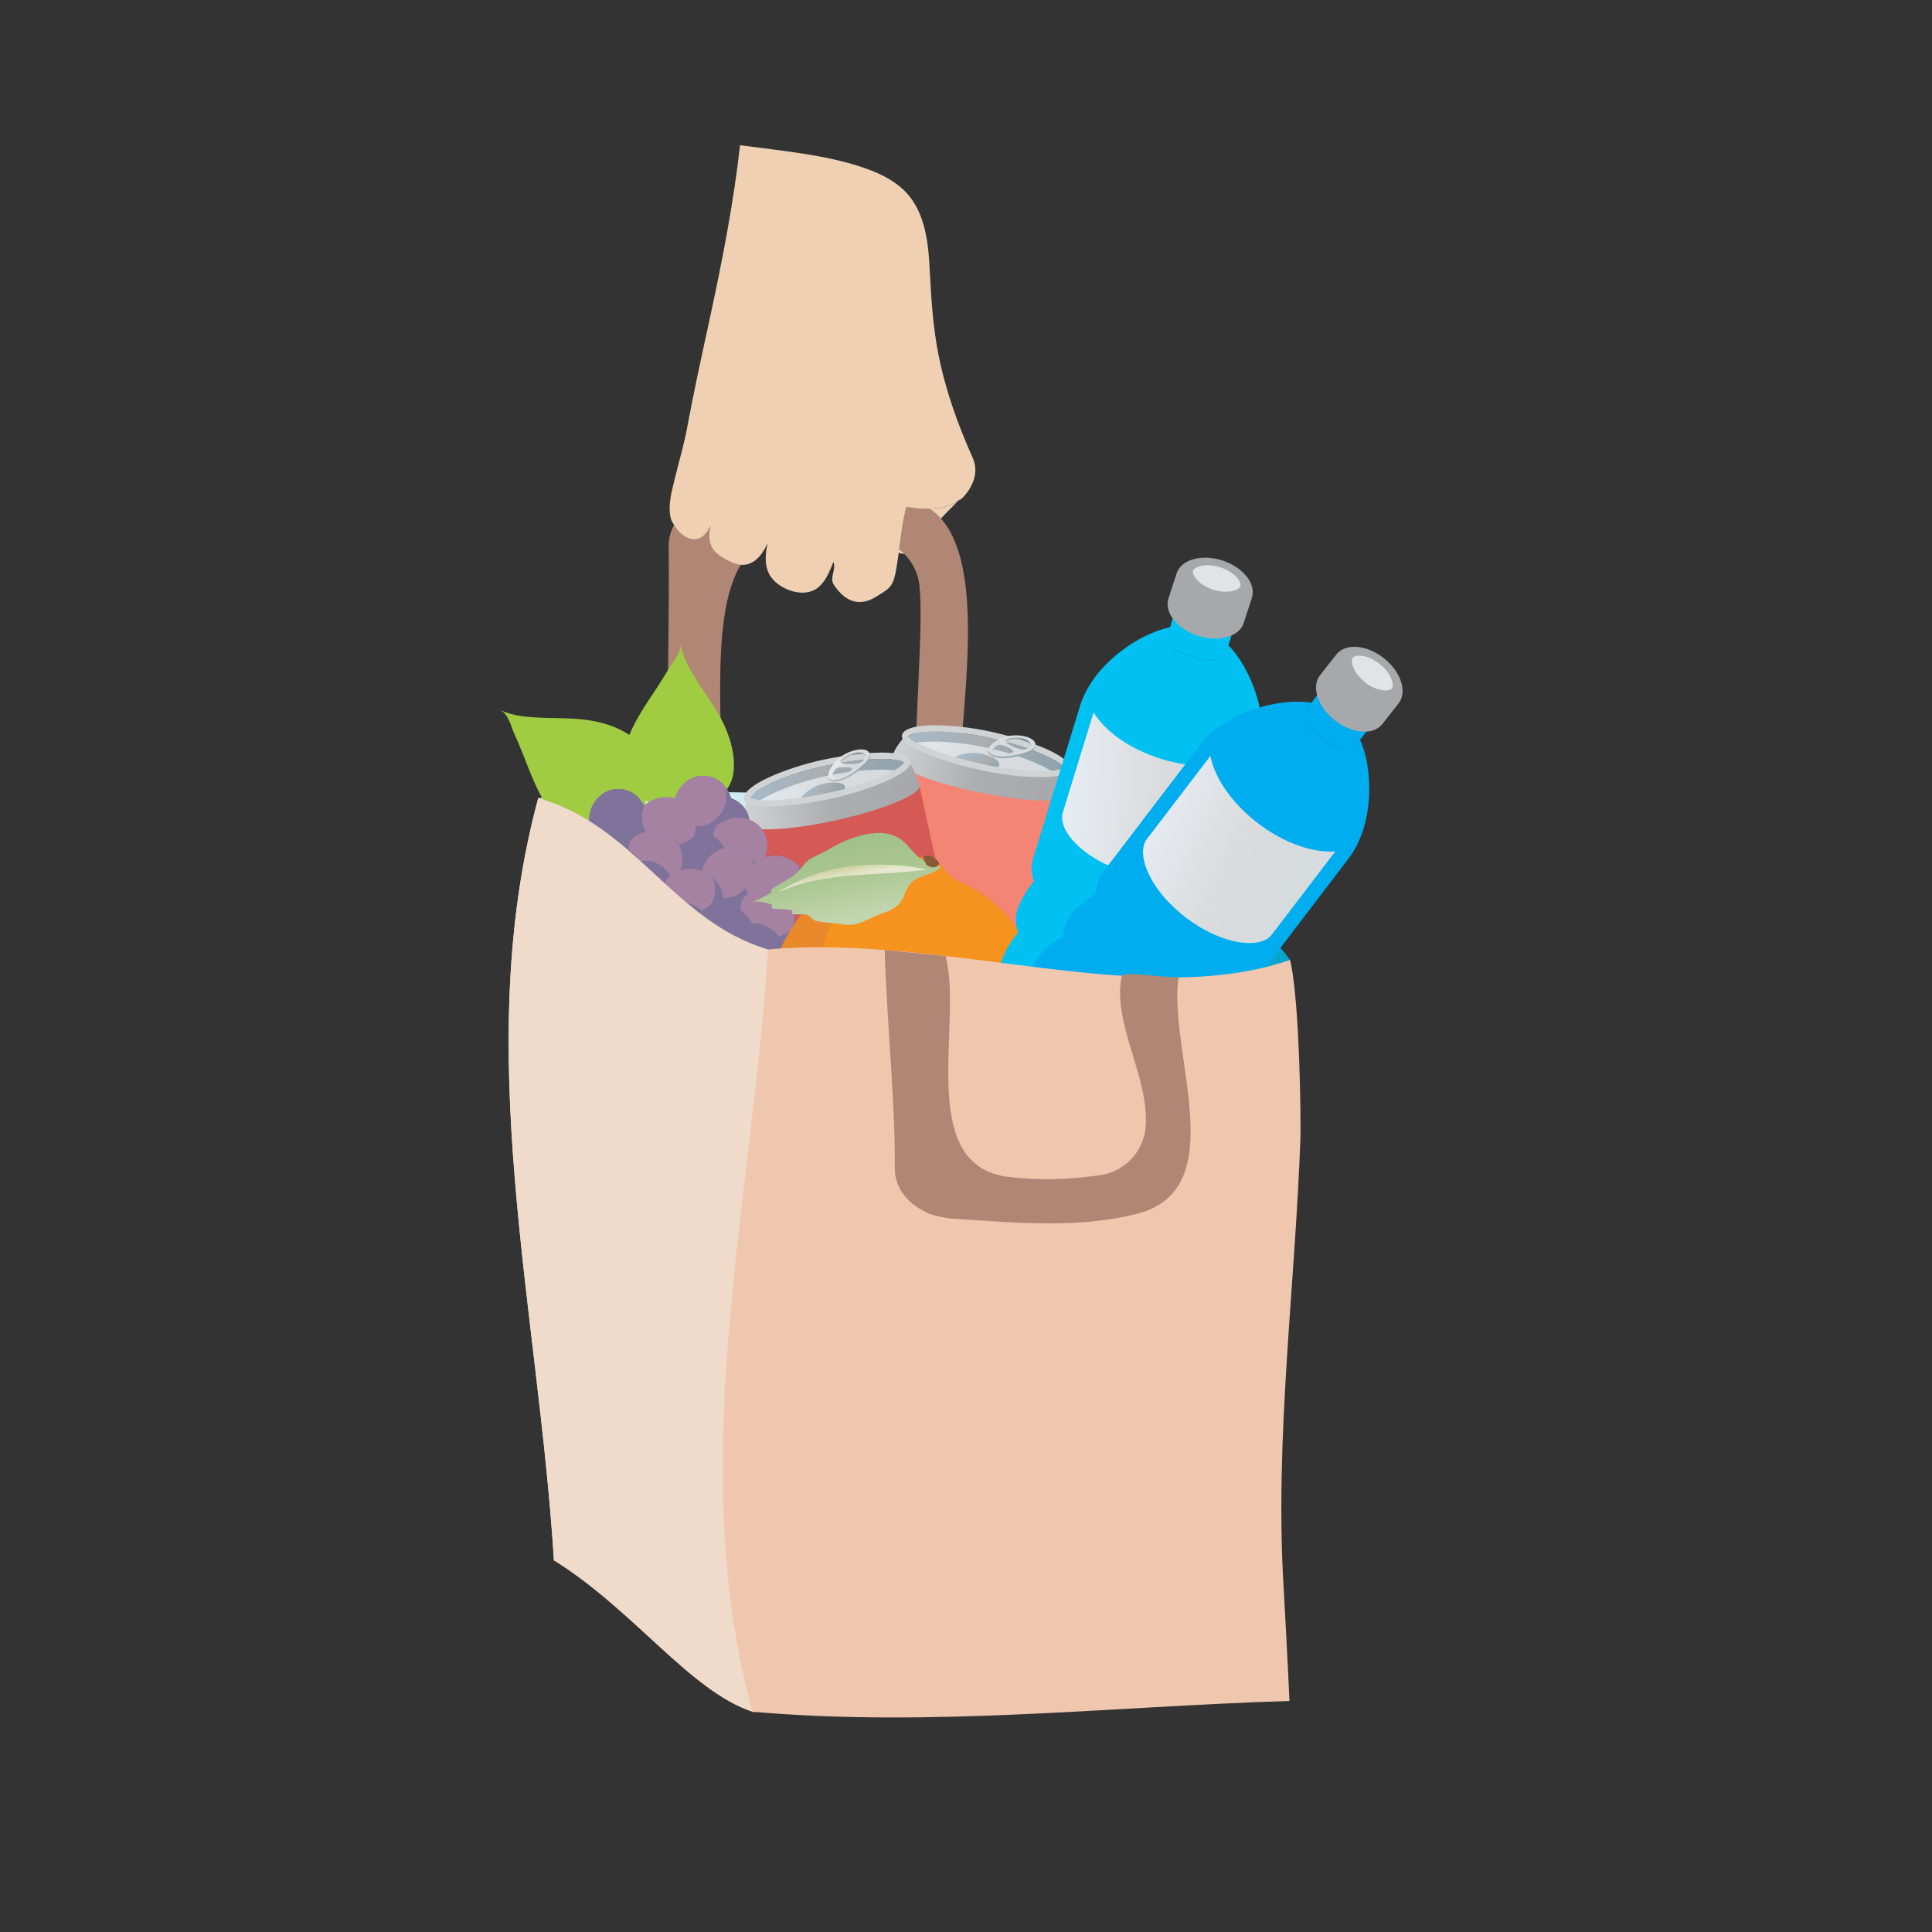 <?xml version="1.0" encoding="utf-8"?>
<!DOCTYPE svg PUBLIC "-//W3C//DTD SVG 1.1//EN" "http://www.w3.org/Graphics/SVG/1.1/DTD/svg11.dtd">
<svg version="1.1" xmlns="http://www.w3.org/2000/svg" xmlns:xlink="http://www.w3.org/1999/xlink" x="0px" y="0px" width="160px"
  height="160px" viewBox="0 0 160 160" enable-background="new 0 0 160 160" xml:space="preserve">
  <rect x="0" y="0" width="160" height="160" fill="#333333" stroke="none"/>
  <path fill="#F0D0B3" d="M77.112,43.987c0.645-1.002,1.626-1.854,2.411-2.694
    c-1.334,1.326-4.467,0.675-4.467,0.675c-0.326,1.202-0.474,2.533-0.635,3.813
    C75.598,46.206,76.532,44.876,77.112,43.987z"/>
  <path fill-rule="evenodd" clip-rule="evenodd" fill="#D0EBEF" d="M88.844,66.773
    c-14.865-0.459-29.351-1.973-44.267-0.676c-5.621,20.756,0,42.159,1.297,63.131
    c14.701,1.297,30.485,4.973,43.24-0.865c2.594-1.297,0.865-9.296,0.865-14.485
    c-0.432-12.539-2.159-25.079-1.399-37.533C88.893,70.708,88.844,66.773,88.844,66.773z"/>
  <linearGradient id="SVGID_1_" gradientUnits="userSpaceOnUse" x1="86.351" y1="98.607" x2="106.842" y2="98.607">
    <stop  offset="0" style="stop-color:#8ECDE9"/>
    <stop  offset="0.5" style="stop-color:#69BEE1"/>
    <stop  offset="0.591" style="stop-color:#54B9DD"/>
    <stop  offset="0.868" style="stop-color:#18A9D2"/>
    <stop  offset="1" style="stop-color:#00A3CE"/>
  </linearGradient>
  <path fill-rule="evenodd" clip-rule="evenodd" fill="url(#SVGID_1_)" d="M106.842,79.493
    c-3.859-5.31-13.372-8.338-17.998-12.72c-5.621,20.756-0.163,42.672,1.134,63.644
    C104.68,131.714,106.842,79.493,106.842,79.493z"/>
  <path fill="#B08775" d="M59.303,67.626c1.497-5.385-2.276-22.124,5.431-23.146
    c2.594-0.315,5.11-0.236,7.786,0.156c1.885,0.315,3.38,1.888,3.615,3.775
    c0.472,4.089-0.865,15.244,0,19.176c0.077,0.393,2.123,0.235,3.383,0.235
    c-0.867-6.29,3.931-24.365-4.092-26.41c-5.031-1.258-10.219-0.707-15.411-0.393
    c-0.472,0.078-1.023,0.158-1.495,0.314c-0.393,0.079-0.707,0.315-1.023,0.473
    c-1.258,0.708-2.12,1.966-2.12,3.381c0.077,5.19-0.158,17.445-0.274,22.629L59.303,67.626z"/>
  <path fill="#D0D2D3" d="M72.603,83.746l0.062-0.014c2.147-0.469,6.936-1.134,7.17-0.066
    c0.255,1.157-3.563,2.644-6.417,3.273l-0.049,0.012c-2.686,0.585-7.044,1.071-7.306-0.116
    C65.838,85.808,69.717,84.381,72.603,83.746L72.603,83.746z M79.326,83.802
    c-0.341-0.282-3.012-0.327-6.548,0.443l-0.062,0.014c-3.605,0.794-6.059,2.078-6.138,2.484
    c0.072,0.321,2.673,0.568,6.676-0.304l0.052-0.011C77.085,85.595,79.321,84.207,79.326,83.802
    L79.326,83.802z"/>
  <linearGradient id="SVGID_2_" gradientUnits="userSpaceOnUse" x1="8.629" y1="-314.437" x2="23.424" y2="-314.437" gradientTransform="matrix(0.977 -0.215 0.215 0.977 124.724 394.723)">
    <stop  offset="0" style="stop-color:#D0D2D3"/>
    <stop  offset="0.5" style="stop-color:#ABADAF"/>
    <stop  offset="1" style="stop-color:#A6A8AB"/>
  </linearGradient>
  <path fill="url(#SVGID_2_)" d="M72.272,81.944c-4.008,0.875-6.95,2.964-6.79,3.692
    c0.104,0.481,0.608,0.967,0.867,1.134c0.529,0.309,3.126,0.492,6.906-0.332l0.052-0.012
    c3.953-0.87,6.009-2.185,6.271-2.703l0,0c0.245-0.509,0.301-1.08,0.301-1.478
    C79.88,81.499,76.272,81.072,72.272,81.944z"/>
  <path fill="#D0D2D3" d="M77.481,81.39l0.059,0.013c2.15,0.46,6.787,1.828,6.56,2.898
    c-0.247,1.16-4.336,0.941-7.195,0.335l-0.052-0.01c-2.686-0.575-6.857-1.93-6.605-3.119
    C70.466,80.479,74.587,80.779,77.481,81.39L77.481,81.39z M83.579,84.214
    c-0.193-0.396-2.607-1.54-6.147-2.297l-0.059-0.014c-3.612-0.764-6.377-0.606-6.617-0.268
    c-0.064,0.323,2.201,1.62,6.209,2.476l0.049,0.01C80.801,84.923,83.408,84.582,83.579,84.214
    L83.579,84.214z"/>
  <linearGradient id="SVGID_3_" gradientUnits="userSpaceOnUse" x1="204.602" y1="449.007" x2="219.398" y2="449.007" gradientTransform="matrix(0.978 0.207 -0.207 0.978 -37.103 -401.314)">
    <stop  offset="0" style="stop-color:#D0D2D3"/>
    <stop  offset="0.5" style="stop-color:#ABADAF"/>
    <stop  offset="1" style="stop-color:#A6A8AB"/>
  </linearGradient>
  <path fill="url(#SVGID_3_)" d="M77.92,79.612c-4.01-0.855-7.553-0.166-7.709,0.563
    c-0.099,0.482,0.156,1.133,0.324,1.391c0.353,0.5,2.644,1.737,6.429,2.546l0.052,0.011
    c3.958,0.837,6.377,0.488,6.829,0.125l0,0c0.43-0.364,0.719-0.861,0.882-1.224
    C85.034,82.344,81.926,80.467,77.92,79.612z"/>
  <linearGradient id="SVGID_4_" gradientUnits="userSpaceOnUse" x1="205.528" y1="428.892" x2="218.61" y2="428.892" gradientTransform="matrix(0.978 0.207 -0.207 0.978 -37.103 -401.314)">
    <stop  offset="0" style="stop-color:#A6BACA"/>
    <stop  offset="0.5" style="stop-color:#ABADAF"/>
    <stop  offset="0.586" style="stop-color:#A5ABAF"/>
    <stop  offset="1" style="stop-color:#8EA3AE"/>
  </linearGradient>
  <path fill="url(#SVGID_4_)" d="M75.217,60.982c0.193,0.396,2.607,1.54,6.15,2.297l0.062,0.012
    c3.607,0.763,6.372,0.607,6.614,0.269c0.064-0.322-2.204-1.621-6.207-2.477l-0.052-0.011
    C77.997,60.272,75.39,60.615,75.217,60.982L75.217,60.982z"/>
  <path fill="#F48473" d="M88.416,65.816l-14.511-3.098l-3.709,17.297l0,0l0,0v0.001l0,0
    c-0.153,0.728,2.967,2.012,6.975,2.867c4.005,0.855,7.395,0.871,7.556,0.143l0,0L88.416,65.816z"/>
  <linearGradient id="SVGID_5_" gradientUnits="userSpaceOnUse" x1="205.191" y1="430.1" x2="218.937" y2="430.1" gradientTransform="matrix(0.978 0.207 -0.207 0.978 -37.103 -401.314)">
    <stop  offset="0" style="stop-color:#E6EBF1"/>
    <stop  offset="0.5" style="stop-color:#D9DBDC"/>
    <stop  offset="1" style="stop-color:#D5DBDF"/>
  </linearGradient>
  <path fill="url(#SVGID_5_)" d="M88.085,64.943c-0.158,0.728-3.296,0.677-7.005-0.114
    c-3.711-0.793-6.597-2.027-6.439-2.755c0.153-0.726,3.348-0.951,7.059-0.159
    C85.414,62.708,88.239,64.215,88.085,64.943z"/>
  <linearGradient id="SVGID_6_" gradientUnits="userSpaceOnUse" x1="1655.915" y1="2407.043" x2="1658.624" y2="2407.043" gradientTransform="matrix(0.572 0.82 -0.82 0.572 1107.762 -2673.07)">
    <stop  offset="0" style="stop-color:#A6BACA"/>
    <stop  offset="0.5" style="stop-color:#ABADAF"/>
    <stop  offset="0.586" style="stop-color:#A5ABAF"/>
    <stop  offset="1" style="stop-color:#8EA3AE"/>
  </linearGradient>
  <path fill="url(#SVGID_6_)" d="M82.427,62.859c-0.544-0.367-1.552-0.584-2.251-0.49
    c-0.702,0.096-1.809,0.451-1.077,0.942c0.731,0.492,2.34,0.478,3.042,0.383
    C82.842,63.597,82.971,63.224,82.427,62.859z"/>
  <linearGradient id="SVGID_7_" gradientUnits="userSpaceOnUse" x1="204.603" y1="430.65" x2="219.441" y2="430.65" gradientTransform="matrix(0.978 0.207 -0.207 0.978 -37.103 -401.314)">
    <stop  offset="0" style="stop-color:#D0D2D3"/>
    <stop  offset="0.5" style="stop-color:#ABADAF"/>
    <stop  offset="1" style="stop-color:#A6A8AB"/>
  </linearGradient>
  <path fill="url(#SVGID_7_)" d="M88.088,63.715c-0.487,0.464-2.476,0.638-6.822-0.207
    c-3.573-0.696-6.348-1.893-6.313-2.559c-0.899,1.064-0.979,1.443-1.048,1.767
    c-0.158,0.729,2.965,2.012,6.973,2.869c4.008,0.854,7.383,0.957,7.539,0.228
    C88.572,65.084,88.629,63.204,88.088,63.715z"/>
  <path fill="#D0D2D3" d="M81.318,63.807l-0.062-0.015c-2.15-0.458-6.785-1.826-6.56-2.898
    c0.247-1.159,4.336-0.939,7.195-0.334l0.052,0.011c2.688,0.574,6.857,1.928,6.605,3.118
    C88.332,64.717,84.209,64.417,81.318,63.807L81.318,63.807z M75.217,60.982
    c0.193,0.396,2.607,1.54,6.15,2.297l0.062,0.012c3.607,0.763,6.372,0.607,6.614,0.269
    c0.064-0.322-2.204-1.621-6.207-2.477l-0.052-0.011C77.997,60.272,75.39,60.615,75.217,60.982
    L75.217,60.982z"/>
  <linearGradient id="SVGID_8_" gradientUnits="userSpaceOnUse" x1="1152.191" y1="2013.877" x2="1154.915" y2="2013.877" gradientTransform="matrix(0.718 0.696 -0.696 0.718 655.917 -2187.196)">
    <stop  offset="0" style="stop-color:#A6BACA"/>
    <stop  offset="0.5" style="stop-color:#ABADAF"/>
    <stop  offset="0.586" style="stop-color:#A5ABAF"/>
    <stop  offset="1" style="stop-color:#8EA3AE"/>
  </linearGradient>
  <path fill="url(#SVGID_8_)" d="M85.303,61.267c-0.6-0.309-1.633-0.332-2.303-0.051
    c-0.672,0.28-1.69,0.969-0.88,1.382c0.805,0.416,2.387,0.017,3.059-0.264
    C85.849,62.054,85.909,61.577,85.303,61.267z M82.388,62.489c-0.445-0.227-0.027-0.544,0.267-0.667
    c0.297-0.124,1.485,0.487,1.191,0.612C83.551,62.555,82.828,62.715,82.388,62.489z M83.336,61.35
    c0.489-0.205,1.243-0.189,1.683,0.038c0.437,0.225,0.395,0.573-0.094,0.778
    C84.436,62.371,82.847,61.555,83.336,61.35z"/>
  <linearGradient id="SVGID_9_" gradientUnits="userSpaceOnUse" x1="1152.125" y1="2013.772" x2="1154.848" y2="2013.772" gradientTransform="matrix(0.718 0.696 -0.696 0.718 655.917 -2187.196)">
    <stop  offset="0" style="stop-color:#E6EBF1"/>
    <stop  offset="0.5" style="stop-color:#D9DBDC"/>
    <stop  offset="1" style="stop-color:#D5DBDF"/>
  </linearGradient>
  <path fill="url(#SVGID_9_)" d="M85.33,61.144c-0.6-0.308-1.633-0.331-2.305-0.049
    c-0.672,0.28-1.688,0.967-0.88,1.382c0.808,0.415,2.389,0.017,3.059-0.264
    C85.874,61.932,85.933,61.454,85.33,61.144z M82.41,62.368c-0.44-0.229-0.022-0.546,0.272-0.669
    c0.294-0.124,1.485,0.488,1.191,0.612C83.576,62.434,82.855,62.594,82.41,62.368z M83.364,61.228
    c0.489-0.204,1.24-0.188,1.68,0.038c0.437,0.226,0.398,0.574-0.091,0.778
    C84.463,62.248,82.874,61.433,83.364,61.228z"/>
  <linearGradient id="SVGID_10_" gradientUnits="userSpaceOnUse" x1="9.557" y1="-334.552" x2="22.636" y2="-334.552" gradientTransform="matrix(0.977 -0.215 0.215 0.977 124.724 394.723)">
    <stop  offset="0" style="stop-color:#A6BACA"/>
    <stop  offset="0.5" style="stop-color:#ABADAF"/>
    <stop  offset="0.586" style="stop-color:#A5ABAF"/>
    <stop  offset="1" style="stop-color:#8EA3AE"/>
  </linearGradient>
  <path fill="url(#SVGID_10_)" d="M62.127,66.087c0.336,0.281,3.009,0.327,6.548-0.443l0.059-0.014
    c3.605-0.794,6.059-2.077,6.138-2.483c-0.072-0.322-2.676-0.569-6.676,0.303l-0.054,0.011
    C64.365,64.294,62.129,65.681,62.127,66.087L62.127,66.087z"/>
  <path fill="#D55A55" d="M76.141,65.045l-14.496,3.164l3.756,17.287l0,0l0,0v0.001l0,0
    c0.163,0.728,3.536,0.609,7.536-0.265c4.003-0.873,7.096-2.258,6.943-2.987l0,0L76.141,65.045z"/>
  <linearGradient id="SVGID_11_" gradientUnits="userSpaceOnUse" x1="9.217" y1="-333.345" x2="22.962" y2="-333.345" gradientTransform="matrix(0.977 -0.215 0.215 0.977 124.724 394.723)">
    <stop  offset="0" style="stop-color:#E6EBF1"/>
    <stop  offset="0.5" style="stop-color:#D9DBDC"/>
    <stop  offset="1" style="stop-color:#D5DBDF"/>
  </linearGradient>
  <path fill="url(#SVGID_11_)" d="M75.479,64.389c0.158,0.728-2.72,1.975-6.429,2.784
    c-3.706,0.808-6.842,0.875-7,0.147c-0.161-0.726,2.656-2.247,6.365-3.057
    C72.126,63.453,75.321,63.661,75.479,64.389z"/>
  <linearGradient id="SVGID_12_" gradientUnits="userSpaceOnUse" x1="991.257" y1="1984.056" x2="993.964" y2="1984.056" gradientTransform="matrix(0.859 0.511 -0.511 0.859 230.011 -2146.874)">
    <stop  offset="0" style="stop-color:#A6BACA"/>
    <stop  offset="0.5" style="stop-color:#ABADAF"/>
    <stop  offset="0.586" style="stop-color:#A5ABAF"/>
    <stop  offset="1" style="stop-color:#8EA3AE"/>
  </linearGradient>
  <path fill="url(#SVGID_12_)" d="M69.468,64.822c-0.647-0.109-1.655,0.107-2.256,0.484
    c-0.598,0.375-1.458,1.155-0.591,1.302c0.867,0.146,2.328-0.531,2.928-0.907
    C70.147,65.324,70.113,64.932,69.468,64.822z"/>
  <linearGradient id="SVGID_13_" gradientUnits="userSpaceOnUse" x1="8.628" y1="-332.794" x2="23.468" y2="-332.794" gradientTransform="matrix(0.977 -0.215 0.215 0.977 124.724 394.723)">
    <stop  offset="0" style="stop-color:#D0D2D3"/>
    <stop  offset="0.5" style="stop-color:#ABADAF"/>
    <stop  offset="1" style="stop-color:#A6A8AB"/>
  </linearGradient>
  <path fill="url(#SVGID_13_)" d="M74.978,63.268c-0.255,0.624-1.994,1.602-6.301,2.625
    c-3.541,0.84-6.563,0.892-6.805,0.272c-0.383,1.34-0.301,1.719-0.23,2.043
    c0.161,0.728,3.533,0.61,7.539-0.263c4.003-0.875,7.121-2.172,6.96-2.902
    C75.983,64.316,75.259,62.58,74.978,63.268z"/>
  <path fill="#D0D2D3" d="M68.848,66.143L68.786,66.156c-2.147,0.469-6.936,1.135-7.17,0.067
    c-0.257-1.158,3.56-2.645,6.414-3.273l0.054-0.012c2.681-0.584,7.039-1.071,7.301,0.115
    C75.613,64.08,71.733,65.508,68.848,66.143L68.848,66.143z M62.127,66.087
    c0.336,0.281,3.009,0.327,6.548-0.443l0.059-0.014c3.605-0.794,6.059-2.077,6.138-2.483
    c-0.072-0.322-2.676-0.569-6.676,0.303l-0.054,0.011C64.365,64.294,62.129,65.681,62.127,66.087
    L62.127,66.087z"/>
  <linearGradient id="SVGID_14_" gradientUnits="userSpaceOnUse" x1="578.968" y1="1471.516" x2="581.692" y2="1471.516" gradientTransform="matrix(0.941 0.337 -0.337 0.941 20.355 -1517.56)">
    <stop  offset="0" style="stop-color:#A6BACA"/>
    <stop  offset="0.5" style="stop-color:#ABADAF"/>
    <stop  offset="0.586" style="stop-color:#A5ABAF"/>
    <stop  offset="1" style="stop-color:#8EA3AE"/>
  </linearGradient>
  <path fill="url(#SVGID_14_)" d="M71.432,62.187c-0.675-0.034-1.626,0.371-2.123,0.904
    c-0.494,0.532-1.137,1.578-0.227,1.623c0.904,0.045,2.179-0.97,2.678-1.502
    C72.252,62.678,72.107,62.22,71.432,62.187z M69.277,64.503c-0.497-0.025-0.249-0.486-0.032-0.719
    c0.22-0.234,1.554-0.169,1.337,0.066C70.365,64.084,69.772,64.527,69.277,64.503z M69.673,63.073
    c0.361-0.388,1.055-0.683,1.547-0.659c0.494,0.024,0.6,0.36,0.24,0.748
    C71.096,63.55,69.312,63.462,69.673,63.073z"/>
  <linearGradient id="SVGID_15_" gradientUnits="userSpaceOnUse" x1="578.902" y1="1471.411" x2="581.626" y2="1471.411" gradientTransform="matrix(0.941 0.337 -0.337 0.941 20.355 -1517.56)">
    <stop  offset="0" style="stop-color:#E6EBF1"/>
    <stop  offset="0.5" style="stop-color:#D9DBDC"/>
    <stop  offset="1" style="stop-color:#D5DBDF"/>
  </linearGradient>
  <path fill="url(#SVGID_15_)" d="M71.405,62.065c-0.675-0.033-1.623,0.371-2.12,0.904s-1.139,1.578-0.23,1.623
    c0.904,0.045,2.179-0.97,2.678-1.503C72.228,62.557,72.079,62.098,71.405,62.065z M69.25,64.381
    c-0.497-0.025-0.249-0.486-0.032-0.719c0.22-0.235,1.557-0.168,1.337,0.066
    C70.337,63.962,69.747,64.406,69.25,64.381z M69.648,62.952c0.361-0.389,1.053-0.684,1.544-0.66
    c0.494,0.025,0.6,0.359,0.24,0.747C71.069,63.428,69.285,63.34,69.648,62.952z"/>
  <path fill="#A0CC42" d="M48.984,59.684c-1.959-0.346-3.966-0.095-5.927-0.401
    c-0.561-0.088-1.114-0.238-1.631-0.477c0.687,0.317,0.88,1.336,1.161,1.956
    c0.254,0.553,0.489,1.114,0.714,1.678c0.479,1.207,0.927,2.434,1.559,3.572
    c0.568,1.017,1.31,2.087,2.382,2.62c0.922,0.458,1.895,0.303,2.849,0.043
    c1.28-0.349,2.55-0.685,3.857-0.932c-0.272-0.571-0.507-1.145-0.529-1.786
    c-0.022-0.671,0.163-1.325,0.245-1.988c0.173-1.398-0.462-2.412-1.623-3.157
    C51.102,60.21,50.062,59.874,48.984,59.684z"/>
  <path fill="#A0CC42" d="M59.945,59.984c-0.84-1.802-2.197-3.299-3.071-5.082
    c-0.252-0.511-0.445-1.05-0.546-1.61c0.133,0.744-0.588,1.487-0.934,2.075
    c-0.306,0.524-0.633,1.038-0.964,1.547c-0.714,1.087-1.46,2.156-2.031,3.328
    c-0.507,1.048-0.956,2.271-0.778,3.456c0.153,1.015,0.838,1.724,1.599,2.355
    c1.023,0.849,2.024,1.696,2.977,2.626c0.311-0.551,0.647-1.074,1.159-1.458
    c0.539-0.405,1.179-0.629,1.767-0.942c1.245-0.663,1.712-1.762,1.655-3.142
    C60.731,62.022,60.41,60.978,59.945,59.984z"/>
  <path fill="#80739B" d="M60.691,70.55c-1.26,0.693-2.807,0.304-3.452-0.868
    c-0.645-1.172-0.143-2.685,1.122-3.378c1.263-0.694,2.804-0.306,3.452,0.867
    C62.455,68.344,61.954,69.856,60.691,70.55z"/>
  <path fill="#80739B" d="M61.358,69.615c0.198-0.107,0.375-0.235,0.531-0.377
    c0.284-0.662,0.279-1.417-0.077-2.067c-0.647-1.173-2.189-1.561-3.452-0.867
    c-0.195,0.108-0.376,0.235-0.534,0.378c-0.279,0.662-0.277,1.416,0.082,2.066
    C58.552,69.921,60.098,70.309,61.358,69.615z"/>
  <ellipse fill="#80739B" cx="58.238" cy="66.853" rx="2.421" ry="2.609"/>
  <path fill="#A582A2" d="M60.16,65.818c0-0.224-0.025-0.441-0.074-0.647
    c-0.445-0.566-1.107-0.927-1.851-0.927c-1.337,0-2.419,1.169-2.419,2.608
    c0,0.224,0.022,0.441,0.074,0.649c0.442,0.565,1.109,0.925,1.848,0.925
    C59.075,68.427,60.16,67.259,60.16,65.818z"/>
  <path fill="#80739B" d="M62.147,72.313c-1.263,0.693-2.809,0.305-3.452-0.868
    c-0.645-1.172-0.143-2.685,1.122-3.378c1.26-0.694,2.807-0.305,3.452,0.867
    C63.908,70.107,63.409,71.62,62.147,72.313z"/>
  <path fill="#A582A2" d="M62.816,71.379c0.195-0.107,0.371-0.235,0.529-0.377
    c0.282-0.662,0.279-1.416-0.077-2.067c-0.645-1.172-2.192-1.561-3.452-0.867
    c-0.198,0.107-0.376,0.235-0.534,0.378c-0.282,0.662-0.277,1.416,0.082,2.066
    C60.007,71.684,61.551,72.073,62.816,71.379z"/>
  <path fill="#80739B" d="M58.791,73.514c-1.26,0.694-2.807,0.306-3.449-0.867
    c-0.645-1.172-0.143-2.685,1.119-3.379c1.265-0.693,2.809-0.305,3.452,0.868
    C60.558,71.309,60.054,72.821,58.791,73.514z"/>
  <path fill="#80739B" d="M59.461,72.581c0.198-0.108,0.373-0.236,0.534-0.378
    c0.279-0.662,0.277-1.417-0.081-2.067c-0.642-1.173-2.187-1.56-3.452-0.868
    c-0.198,0.108-0.376,0.235-0.531,0.378c-0.282,0.662-0.277,1.417,0.082,2.067
    C56.654,72.886,58.198,73.273,59.461,72.581z"/>
  <ellipse fill="#80739B" cx="60.469" cy="72.798" rx="2.421" ry="2.609"/>
  <path fill="#A582A2" d="M62.394,71.764c0-0.224-0.027-0.44-0.074-0.648
    c-0.447-0.566-1.109-0.925-1.851-0.925c-1.337,0-2.421,1.168-2.421,2.608
    c0,0.224,0.025,0.441,0.074,0.649c0.445,0.565,1.107,0.925,1.851,0.925
    C61.309,74.371,62.394,73.204,62.394,71.764z"/>
  <path fill="#80739B" d="M63.076,75.41c1.23,0.744,2.792,0.418,3.484-0.727
    c0.689-1.146,0.247-2.677-0.983-3.421c-1.233-0.743-2.794-0.418-3.484,0.728
    C61.4,73.135,61.84,74.667,63.076,75.41z"/>
  <path fill="#A582A2" d="M62.446,74.451c-0.193-0.115-0.366-0.25-0.519-0.399
    c-0.252-0.673-0.22-1.426,0.165-2.062c0.689-1.145,2.251-1.471,3.484-0.728
    c0.193,0.116,0.363,0.25,0.514,0.399c0.257,0.673,0.222,1.427-0.161,2.062
    C65.238,74.869,63.678,75.196,62.446,74.451z"/>
  <ellipse transform="matrix(0.482 0.876 -0.876 0.482 99.505 -15.928)" fill="#80739B" cx="63.214" cy="76.136" rx="2.422" ry="2.61"/>
  <path fill="#A582A2" d="M65.047,77.324c0.198-0.107,0.373-0.234,0.531-0.376
    c0.282-0.662,0.279-1.417-0.079-2.067c-0.645-1.173-2.189-1.561-3.452-0.867
    c-0.195,0.108-0.373,0.235-0.531,0.378c-0.282,0.662-0.277,1.416,0.079,2.066
    C62.238,77.63,63.782,78.018,65.047,77.324z"/>
  <ellipse fill="#80739B" cx="51.206" cy="67.945" rx="2.421" ry="2.608"/>
  <path fill="#80739B" d="M53.128,66.909c0-0.222-0.025-0.44-0.074-0.647
    c-0.445-0.565-1.107-0.925-1.851-0.925c-1.337,0-2.419,1.167-2.419,2.608
    c0,0.224,0.025,0.44,0.072,0.647c0.447,0.567,1.109,0.926,1.851,0.926
    C52.043,69.518,53.128,68.35,53.128,66.909z"/>
  <ellipse transform="matrix(0.481 0.877 -0.877 0.481 88.599 -12.736)" fill="#80739B" cx="55.059" cy="68.483" rx="2.421" ry="2.607"/>
  <path fill="#A582A2" d="M56.894,69.673c0.198-0.108,0.373-0.235,0.534-0.379
    c0.279-0.661,0.274-1.416-0.079-2.066c-0.645-1.172-2.192-1.561-3.454-0.867
    c-0.195,0.107-0.373,0.235-0.531,0.378c-0.279,0.661-0.277,1.416,0.082,2.066
    C54.087,69.977,55.631,70.366,56.894,69.673z"/>
  <ellipse transform="matrix(0.482 0.876 -0.876 0.482 90.446 -10.326)" fill="#80739B" cx="53.951" cy="71.282" rx="2.422" ry="2.61"/>
  <path fill="#A582A2" d="M55.782,72.471c0.195-0.107,0.373-0.236,0.531-0.379
    c0.282-0.661,0.279-1.416-0.079-2.067c-0.642-1.171-2.187-1.56-3.449-0.867
    c-0.198,0.107-0.376,0.235-0.534,0.378c-0.282,0.662-0.277,1.416,0.079,2.066
    C52.975,72.776,54.519,73.165,55.782,72.471z"/>
  <path fill="#80739B" d="M51.762,74.606c-1.263,0.693-2.809,0.305-3.454-0.867
    c-0.64-1.173-0.141-2.685,1.122-3.379c1.263-0.693,2.809-0.304,3.452,0.868
    C53.526,72.4,53.022,73.912,51.762,74.606z"/>
  <path fill="#80739B" d="M52.429,73.672c0.198-0.108,0.373-0.235,0.531-0.378
    c0.282-0.662,0.279-1.416-0.079-2.066c-0.642-1.172-2.189-1.561-3.452-0.868
    c-0.195,0.108-0.373,0.235-0.531,0.377c-0.282,0.663-0.279,1.417,0.079,2.068
    C49.622,73.977,51.166,74.365,52.429,73.672z"/>
  <ellipse fill="#80739B" cx="53.436" cy="73.89" rx="2.423" ry="2.608"/>
  <path fill="#80739B" d="M55.362,72.856c0-0.224-0.027-0.442-0.077-0.649
    c-0.442-0.565-1.109-0.925-1.851-0.925c-1.337,0-2.421,1.167-2.421,2.608
    c0,0.224,0.027,0.441,0.077,0.647c0.445,0.566,1.107,0.925,1.853,0.925
    C54.277,75.462,55.362,74.295,55.362,72.856z"/>
  <ellipse transform="matrix(-0.516 0.856 -0.856 -0.516 150.615 63.787)" fill="#80739B" cx="57.294" cy="74.428" rx="2.422" ry="2.608"/>
  <path fill="#A582A2" d="M55.411,75.543c-0.19-0.116-0.361-0.25-0.514-0.4
    c-0.254-0.672-0.22-1.426,0.163-2.062c0.689-1.145,2.251-1.471,3.484-0.727
    c0.193,0.115,0.361,0.25,0.516,0.399c0.252,0.673,0.22,1.426-0.163,2.062
    C58.206,75.96,56.647,76.286,55.411,75.543z"/>
  <ellipse transform="matrix(-0.377 0.926 -0.926 -0.377 154.059 51.057)" fill="#80739B" cx="59.86" cy="77.337" rx="2.421" ry="2.606"/>
  <path fill="#80739B" d="M58.174,78.728c-0.205-0.084-0.398-0.19-0.571-0.314
    c-0.356-0.626-0.437-1.376-0.158-2.063c0.504-1.238,1.996-1.801,3.328-1.258
    c0.207,0.085,0.4,0.19,0.573,0.313c0.356,0.626,0.437,1.375,0.161,2.063
    C61,78.709,59.508,79.272,58.174,78.728z"/>
  <ellipse transform="matrix(0.481 0.876 -0.876 0.481 96.82 -9.196)" fill="#80739B" cx="56.182" cy="77.227" rx="2.422" ry="2.608"/>
  <path fill="#80739B" d="M58.015,78.417c0.198-0.109,0.373-0.236,0.531-0.378
    c0.282-0.662,0.279-1.416-0.077-2.067c-0.645-1.172-2.192-1.56-3.454-0.868
    c-0.198,0.107-0.373,0.235-0.531,0.379c-0.282,0.662-0.277,1.416,0.079,2.066
    C55.206,78.721,56.753,79.11,58.015,78.417z"/>
  <ellipse transform="matrix(-0.377 0.926 -0.926 -0.377 159.072 54.088)" fill="#80739B" cx="61.356" cy="80.512" rx="2.422" ry="2.607"/>
  <path fill="#80739B" d="M51.915,80.671c1.334,0.544,2.824-0.02,3.328-1.258
    c0.504-1.238-0.166-2.684-1.5-3.227c-1.334-0.543-2.827,0.02-3.333,1.258
    C49.909,78.682,50.581,80.127,51.915,80.671z"/>
  <path fill="#80739B" d="M51.142,79.82c-0.205-0.084-0.395-0.19-0.571-0.314
    c-0.356-0.625-0.437-1.375-0.161-2.063c0.507-1.238,1.999-1.801,3.333-1.258
    c0.205,0.084,0.398,0.191,0.571,0.314c0.356,0.625,0.437,1.375,0.158,2.062
    C53.966,79.801,52.476,80.364,51.142,79.82z"/>
  <ellipse transform="matrix(-0.516 0.856 -0.856 -0.516 162.284 66.212)" fill="#80739B" cx="62.443" cy="78.936" rx="2.422" ry="2.608"/>
  <path fill="#80739B" d="M60.563,80.05c-0.193-0.116-0.363-0.251-0.516-0.4
    c-0.255-0.673-0.222-1.426,0.163-2.061c0.692-1.146,2.251-1.471,3.484-0.727
    c0.193,0.115,0.363,0.25,0.516,0.398c0.254,0.672,0.22,1.427-0.163,2.062
    C63.355,80.468,61.798,80.794,60.563,80.05z"/>
  <ellipse transform="matrix(0.482 0.876 -0.876 0.482 100.369 -8.867)" fill="#80739B" cx="57.679" cy="80.402" rx="2.422" ry="2.61"/>
  <path fill="#80739B" d="M59.51,81.592c0.198-0.108,0.376-0.235,0.534-0.377
    c0.282-0.662,0.277-1.417-0.082-2.067c-0.642-1.173-2.187-1.562-3.449-0.868
    c-0.198,0.108-0.373,0.235-0.531,0.378c-0.282,0.661-0.279,1.416,0.077,2.067
    C56.703,81.897,58.25,82.286,59.51,81.592z"/>
  <path fill="#80739B" d="M60.155,85.24c1.357,0.489,2.824-0.133,3.279-1.391
    c0.455-1.258-0.274-2.674-1.631-3.165c-1.351-0.49-2.819,0.133-3.274,1.39
    C58.075,83.333,58.801,84.749,60.155,85.24z"/>
  <path fill="#80739B" d="M59.352,84.42c-0.21-0.077-0.405-0.175-0.583-0.291
    c-0.381-0.61-0.492-1.356-0.24-2.054c0.455-1.258,1.922-1.881,3.274-1.39
    c0.213,0.076,0.405,0.175,0.586,0.292c0.378,0.61,0.494,1.356,0.24,2.054
    C62.174,84.288,60.706,84.91,59.352,84.42z"/>
  <linearGradient id="SVGID_16_" gradientUnits="userSpaceOnUse" x1="1281.206" y1="1403.184" x2="1265.899" y2="1407.659" gradientTransform="matrix(0.542 0.84 -0.84 0.542 565.336 -1749.322)">
    <stop  offset="0" style="stop-color:#DDA96E"/>
    <stop  offset="0.158" style="stop-color:#D2915E"/>
    <stop  offset="0.489" style="stop-color:#B65533"/>
    <stop  offset="0.5" style="stop-color:#B55332"/>
    <stop  offset="1" style="stop-color:#EA892B"/>
  </linearGradient>
  <path fill="url(#SVGID_16_)" d="M85.573,84.679c-0.778,5.748-6.451,9.243-11.937,8.718
    c-0.504-0.048-1.238,0.601-1.732,0.484c-0.502-0.118-0.993-0.272-1.48-0.463
    c-0.432-0.17-0.623-1.099-1.038-1.332c-1.646-0.975-2.577-2.413-3.862-3.62
    c-1.29-1.208-1.497-3.11-1.707-5.014c-0.314-2.855,0.917-5.685,2.612-7.797
    c1.927-1.752,3.852-3.505,6.348-3.586c0.422,0.006,0.828-0.015,1.218-0.043
    c0.912-0.066,1.925-1.254,2.585-0.984c0.087,0.036,0.704,0.303,0.805,0.324
    c0.791,0.227,0.991,1.145,1.727,1.467c3.333,1.465,5.952,3.966,6.481,7.885
    C85.839,82.036,85.827,83.382,85.573,84.679z"/>
  <path fill="#F6921E" d="M85.573,84.679c0.255-1.297,0.267-2.643,0.02-3.96
    c-0.529-3.919-3.148-6.42-6.481-7.885c-0.736-0.322-0.937-1.24-1.727-1.467
    c-0.101-0.02-0.719-0.287-0.805-0.324c-0.66-0.27-1.673,0.918-2.585,0.984
    c-0.277,0.02-0.561,0.032-0.852,0.037c-0.991,0.658-1.92,1.5-2.849,2.344
    c-1.693,2.111-2.923,4.943-2.609,7.797c0.207,1.903,0.415,3.806,1.705,5.013
    c1.287,1.207,2.152,3.557,3.798,4.532c0.413,0.232,3.815,0.352,4.317,0.4
    c0.907,0.086,1.821,0.06,2.718-0.066C82.998,90.617,85.118,88.033,85.573,84.679z"/>

  <linearGradient id="SVGID_17_" gradientUnits="userSpaceOnUse" x1="-382.415" y1="-1450.219" x2="-375.281" y2="-1450.219" gradientTransform="matrix(-0.192 -0.981 0.981 -0.192 1420.237 -577.726)">
    <stop  offset="0" style="stop-color:#C1D5AE"/>
    <stop  offset="0.5" style="stop-color:#AAC690"/>
    <stop  offset="1" style="stop-color:#9EBF88"/>
  </linearGradient>
  <path fill="url(#SVGID_17_)" d="M68.455,70.444c-0.301,0.183-1.114,0.508-1.393,0.711
    c-0.613,0.444-0.657,0.794-1.235,1.269c-0.435,0.356-1.396,0.838-1.851,1.171
    c-0.24,0.174,0.045,0.216-0.207,0.377c-0.482,0.307-1.001,0.573-1.557,0.767
    c0.526-0.184,1.119-0.012,1.655,0.161c0.215,0.07-0.104,0.269,0.084,0.317
    c0.356,0.089,1.235,0.056,1.586,0.156c0.225,0.064-0.077,0.256,0.146,0.323
    c0.198,0.058,0.917-0.009,1.112,0.049c0.427,0.13,0.331,0.387,0.766,0.51
    c0.603,0.169,1.737,0.196,2.367,0.307c1.149,0.208,2.113-0.595,3.291-0.976
    c1.011-0.329,1.47-0.844,1.732-1.592c0.63-1.81,2.174-1.257,2.97-2.223
    c-0.613-0.144-1.196-0.314-1.673-0.657c-0.499-0.359-0.83-0.836-1.243-1.257
    c-0.877-0.884-2.073-1.046-3.469-0.725C70.409,69.393,69.394,69.864,68.455,70.444z"/>

  <linearGradient id="SVGID_18_" gradientUnits="userSpaceOnUse" x1="-379.115" y1="-1449.602" x2="-377.6" y2="-1449.602" gradientTransform="matrix(-0.192 -0.981 0.981 -0.192 1420.237 -577.726)">
    <stop  offset="0" style="stop-color:#E6E7CE"/>
    <stop  offset="0.5" style="stop-color:#D2D5A8"/>
    <stop  offset="0.558" style="stop-color:#D0D3A4"/>
    <stop  offset="1" style="stop-color:#C5C98D"/>
  </linearGradient>
  <path fill="url(#SVGID_18_)" d="M76.816,72.001c-4.069-0.771-8.695-0.557-12.364,1.892
    C68.418,72.079,72.675,72.626,76.816,72.001L76.816,72.001z"/>
  <path fill="#885A36" d="M76.932,71.738c-0.269-0.015-0.494-0.736-0.494-0.736
    c0.44-0.441,1.295,0.195,1.334,0.555C77.619,71.85,77.226,71.891,76.932,71.738z"/>
  <path fill="#00C1F2" d="M104.242,63.014c1.06-3.451-0.697-7.765-2.528-9.59
    c-0.66,1.643-1.678,1.355-2.925,0.972c-1.243-0.381-2.251-0.716-1.875-2.447
    c-2.54,0.481-6.412,3.067-7.472,6.518l-3.899,12.688c-0.18,0.586-0.143,1.208,0.079,1.832
    c-0.645,0.791-1.149,1.649-1.379,2.398c-0.178,0.586-0.143,1.207,0.077,1.83
    c-0.643,0.793-1.147,1.651-1.376,2.399c-0.178,0.585-0.143,1.207,0.079,1.83
    c-0.645,0.795-1.149,1.65-1.376,2.398c-0.18,0.587-0.143,1.208,0.077,1.831
    c-0.642,0.794-1.146,1.649-1.379,2.399c-0.111,0.365-0.131,0.746-0.079,1.132
    c-0.259,0.292-0.457,0.619-0.568,0.985c-0.719,2.336,2.011,5.246,6.1,6.502
    c4.089,1.256,7.981,0.381,8.702-1.954c0.111-0.366,0.131-0.748,0.082-1.134
    c0.257-0.292,0.455-0.618,0.568-0.983c0.23-0.751,0.292-1.741,0.208-2.758
    c0.531-0.392,0.909-0.886,1.092-1.471c0.227-0.749,0.289-1.739,0.208-2.759
    c0.531-0.39,0.912-0.884,1.09-1.47c0.232-0.751,0.294-1.738,0.208-2.757
    c0.531-0.392,0.914-0.885,1.09-1.471c0.232-0.752,0.294-1.739,0.21-2.758
    c0.531-0.392,0.912-0.884,1.092-1.472L104.242,63.014z"/>

  <linearGradient id="SVGID_19_" gradientUnits="userSpaceOnUse" x1="1891.59" y1="-2625.315" x2="1882.922" y2="-2613.385" gradientTransform="matrix(-0.539 -0.842 0.842 -0.539 3319.024 244.261)">
    <stop  offset="0" style="stop-color:#E6EBF1"/>
    <stop  offset="0.5" style="stop-color:#D9DBDC"/>
    <stop  offset="1" style="stop-color:#D5DBDF"/>
  </linearGradient>
  <path fill="url(#SVGID_19_)" d="M96.192,62.855c-2.617-0.803-4.67-2.286-5.626-3.861l-2.55,8.293
    c-0.445,1.444,1.618,3.838,5.288,4.966c3.669,1.127,6.723,0.304,7.165-1.141l2.547-8.292
    C101.339,63.586,98.809,63.659,96.192,62.855z"/>
  <path fill="#00C1F2" d="M101.87,53.028c-0.65,2.113-1.737,1.782-3.081,1.368
    c-1.342-0.411-2.429-0.747-1.777-2.859c0.647-2.115,1.737-1.781,3.079-1.371
    C101.433,50.58,102.52,50.913,101.87,53.028z"/>
  <path fill="#A6A8AB" d="M103.679,49.506c0.368-1.149-0.726-2.531-2.446-3.09
    c-1.725-0.556-3.42-0.078-3.79,1.071l-0.677,2.078l0,0v0.001c-0.371,1.148,0.724,2.53,2.449,3.088
    c1.72,0.558,3.417,0.079,3.788-1.069v-0.003l0,0L103.679,49.506z"/>
  <path fill="#E2E3E4" d="M100.467,48.83c1.216,0.395,2.157,0.039,2.261-0.287
    c0.109-0.326-0.447-1.166-1.66-1.56c-1.221-0.395-2.162-0.038-2.266,0.288
    C98.695,47.598,99.246,48.436,100.467,48.83z"/>
  <path fill="#00ADEE" d="M111.674,71.117c2.192-2.87,2.036-7.524,0.954-9.871
    c-1.191,1.312-2.046,0.688-3.084-0.102c-1.033-0.789-1.863-1.453-0.909-2.946
    c-2.547-0.429-7.079,0.654-9.268,3.522L91.312,72.271c-0.373,0.488-0.553,1.084-0.563,1.746
    c-0.877,0.518-1.648,1.147-2.125,1.771c-0.368,0.489-0.551,1.084-0.558,1.745
    c-0.88,0.52-1.648,1.149-2.125,1.772c-0.371,0.487-0.551,1.083-0.561,1.743
    c-0.88,0.523-1.645,1.151-2.122,1.772c-0.373,0.489-0.553,1.084-0.563,1.744
    c-0.877,0.523-1.648,1.15-2.122,1.773c-0.23,0.304-0.381,0.654-0.467,1.033
    c-0.343,0.185-0.642,0.423-0.877,0.727c-1.48,1.942,0.072,5.619,3.469,8.215
    c3.402,2.595,7.361,3.124,8.841,1.182c0.232-0.303,0.383-0.655,0.472-1.035
    c0.343-0.184,0.64-0.421,0.872-0.724c0.477-0.625,0.877-1.532,1.151-2.516
    c0.633-0.182,1.159-0.513,1.532-1.001c0.477-0.624,0.877-1.53,1.151-2.515
    c0.635-0.184,1.164-0.513,1.534-1.001c0.477-0.624,0.877-1.531,1.149-2.515
    c0.633-0.184,1.164-0.514,1.534-1.002c0.474-0.625,0.877-1.53,1.151-2.514
    c0.635-0.184,1.161-0.515,1.534-1.003L111.674,71.117z"/>

  <linearGradient id="SVGID_20_" gradientUnits="userSpaceOnUse" x1="1235.889" y1="-2723.607" x2="1227.221" y2="-2711.677" gradientTransform="matrix(-0.213 -0.977 0.977 -0.213 3020.331 694.155)">
    <stop  offset="0" style="stop-color:#E6EBF1"/>
    <stop  offset="0.5" style="stop-color:#D9DBDC"/>
    <stop  offset="1" style="stop-color:#D5DBDF"/>
  </linearGradient>
  <path fill="url(#SVGID_20_)" d="M104.178,68.176c-2.174-1.66-3.59-3.764-3.939-5.572l-5.268,6.895
    c-0.917,1.201,0.19,4.163,3.239,6.492c3.051,2.329,6.199,2.615,7.114,1.414l5.265-6.896
    C108.754,70.647,106.352,69.839,104.178,68.176z"/>
  <path fill="#00ADEE" d="M112.907,60.928c-1.339,1.757-2.248,1.069-3.363,0.216
      c-1.114-0.851-2.016-1.543-0.677-3.299c1.344-1.76,2.249-1.068,3.363-0.217
      C113.35,58.479,114.254,59.169,112.907,60.928z"/>
  <path fill="#A6A8AB" d="M115.825,58.251c0.746-0.949,0.2-2.626-1.223-3.746
    c-1.423-1.121-3.178-1.26-3.926-0.309l-1.354,1.715l0,0v0.001c-0.746,0.95-0.198,2.625,1.223,3.745
    c1.423,1.119,3.182,1.259,3.926,0.312l0.005-0.003l0,0L115.825,58.251z"/>
  <path fill="#E2E3E4" d="M113.048,56.504c1.006,0.793,2.009,0.784,2.221,0.513
    c0.213-0.269-0.015-1.248-1.02-2.039c-1.006-0.793-2.009-0.783-2.221-0.514
    C111.818,54.735,112.04,55.712,113.048,56.504z"/>
  <path fill-rule="evenodd" clip-rule="evenodd" fill="#F0DBCB" d="M63.602,78.629
    c-7.86-2.339-10.98-10.27-19.025-12.532c-5.621,20.756,0,42.159,1.297,63.131
    c6.624,4.121,11.272,10.824,16.431,12.531c2.753,0.912,27.673-22.692,27.673-27.882
    C89.546,101.338,63.602,78.629,63.602,78.629z"/>
  <path fill-rule="evenodd" clip-rule="evenodd" fill="#EFC7AF" d="M106.79,140.866
    c-14.867,0.46-29.566,2.19-44.485,0.893c-5.621-20.754,0-42.159,1.297-63.13
    c14.701-1.298,31.165,5.066,43.24,0.864c0.608,2.617,0.865,9.297,0.865,14.485
    c-0.432,12.539-2.162,25.08-1.399,37.534C106.622,137.147,106.79,140.866,106.79,140.866z"/>
  <path fill="#B08775" d="M78.301,79.169c1.502,5.385-2.552,17.269,5.152,18.291
    c2.594,0.315,5.112,0.236,7.783-0.156c1.89-0.315,3.385-1.888,3.62-3.774
    c0.472-4.09-2.817-8.788-1.952-12.72c0.079-0.393,3.432,0.133,4.69,0.133
    c-0.862,6.29,4.574,17.54-3.447,19.584c-5.031,1.258-10.222,0.708-15.411,0.393
    c-0.472-0.079-1.023-0.157-1.495-0.314c-0.39-0.079-0.707-0.315-1.023-0.472
    c-1.258-0.707-2.12-1.966-2.12-3.38c0.077-5.191-0.714-12.897-0.83-18.08L78.301,79.169z"/>
  <path fill="#F0D0B3" d="M74.58,45.822c-0.052-0.011-0.104-0.023-0.158-0.043
    c0.161-1.28,0.309-2.61,0.635-3.813c0,0,3.133,0.652,4.467-0.675
    c-0.637,0.683,2.014-1.175,1.023-3.394c-1.225-2.74-2.241-5.572-2.827-8.523
    c-0.427-2.164-0.586-4.353-0.699-6.553c-0.069-1.273-0.126-2.559-0.43-3.803
    c-0.232-0.962-0.605-1.904-1.218-2.693c-0.927-1.193-2.313-1.895-3.711-2.386
    c-2.572-0.906-5.337-1.26-8.028-1.614c-0.781-0.101-1.562-0.198-2.345-0.296
    c-0.556,4.904-1.502,9.705-2.545,14.525c-0.64,2.95-1.29,5.897-1.838,8.864
    c-0.254,1.372-0.655,2.717-0.983,4.069c-0.257,1.076-0.652,2.353-0.368,3.46
    c0.091,0.358,0.647,1.114,1.015,1.373c1.811,1.258,2.454-1.461,2.271-0.688
    c-0.46,1.946,0.84,2.45,1.544,2.832c1.865,1.015,2.846-0.671,3.18-1.499
    c-0.264,1.3-0.304,2.536,0.865,3.404c0.969,0.717,2.481,1.082,3.444,0.181
    c0.566-0.528,0.855-1.308,1.144-2.006c0.255,0.55-0.321,1.323,0.01,1.839
    c1.621,2.505,3.385,1.117,3.798,0.867c0.936-0.567,1.181-0.77,1.433-2.322
    c0.062-0.374,0.111-0.757,0.163-1.144C74.474,45.802,74.528,45.815,74.58,45.822z"/>

</svg>
